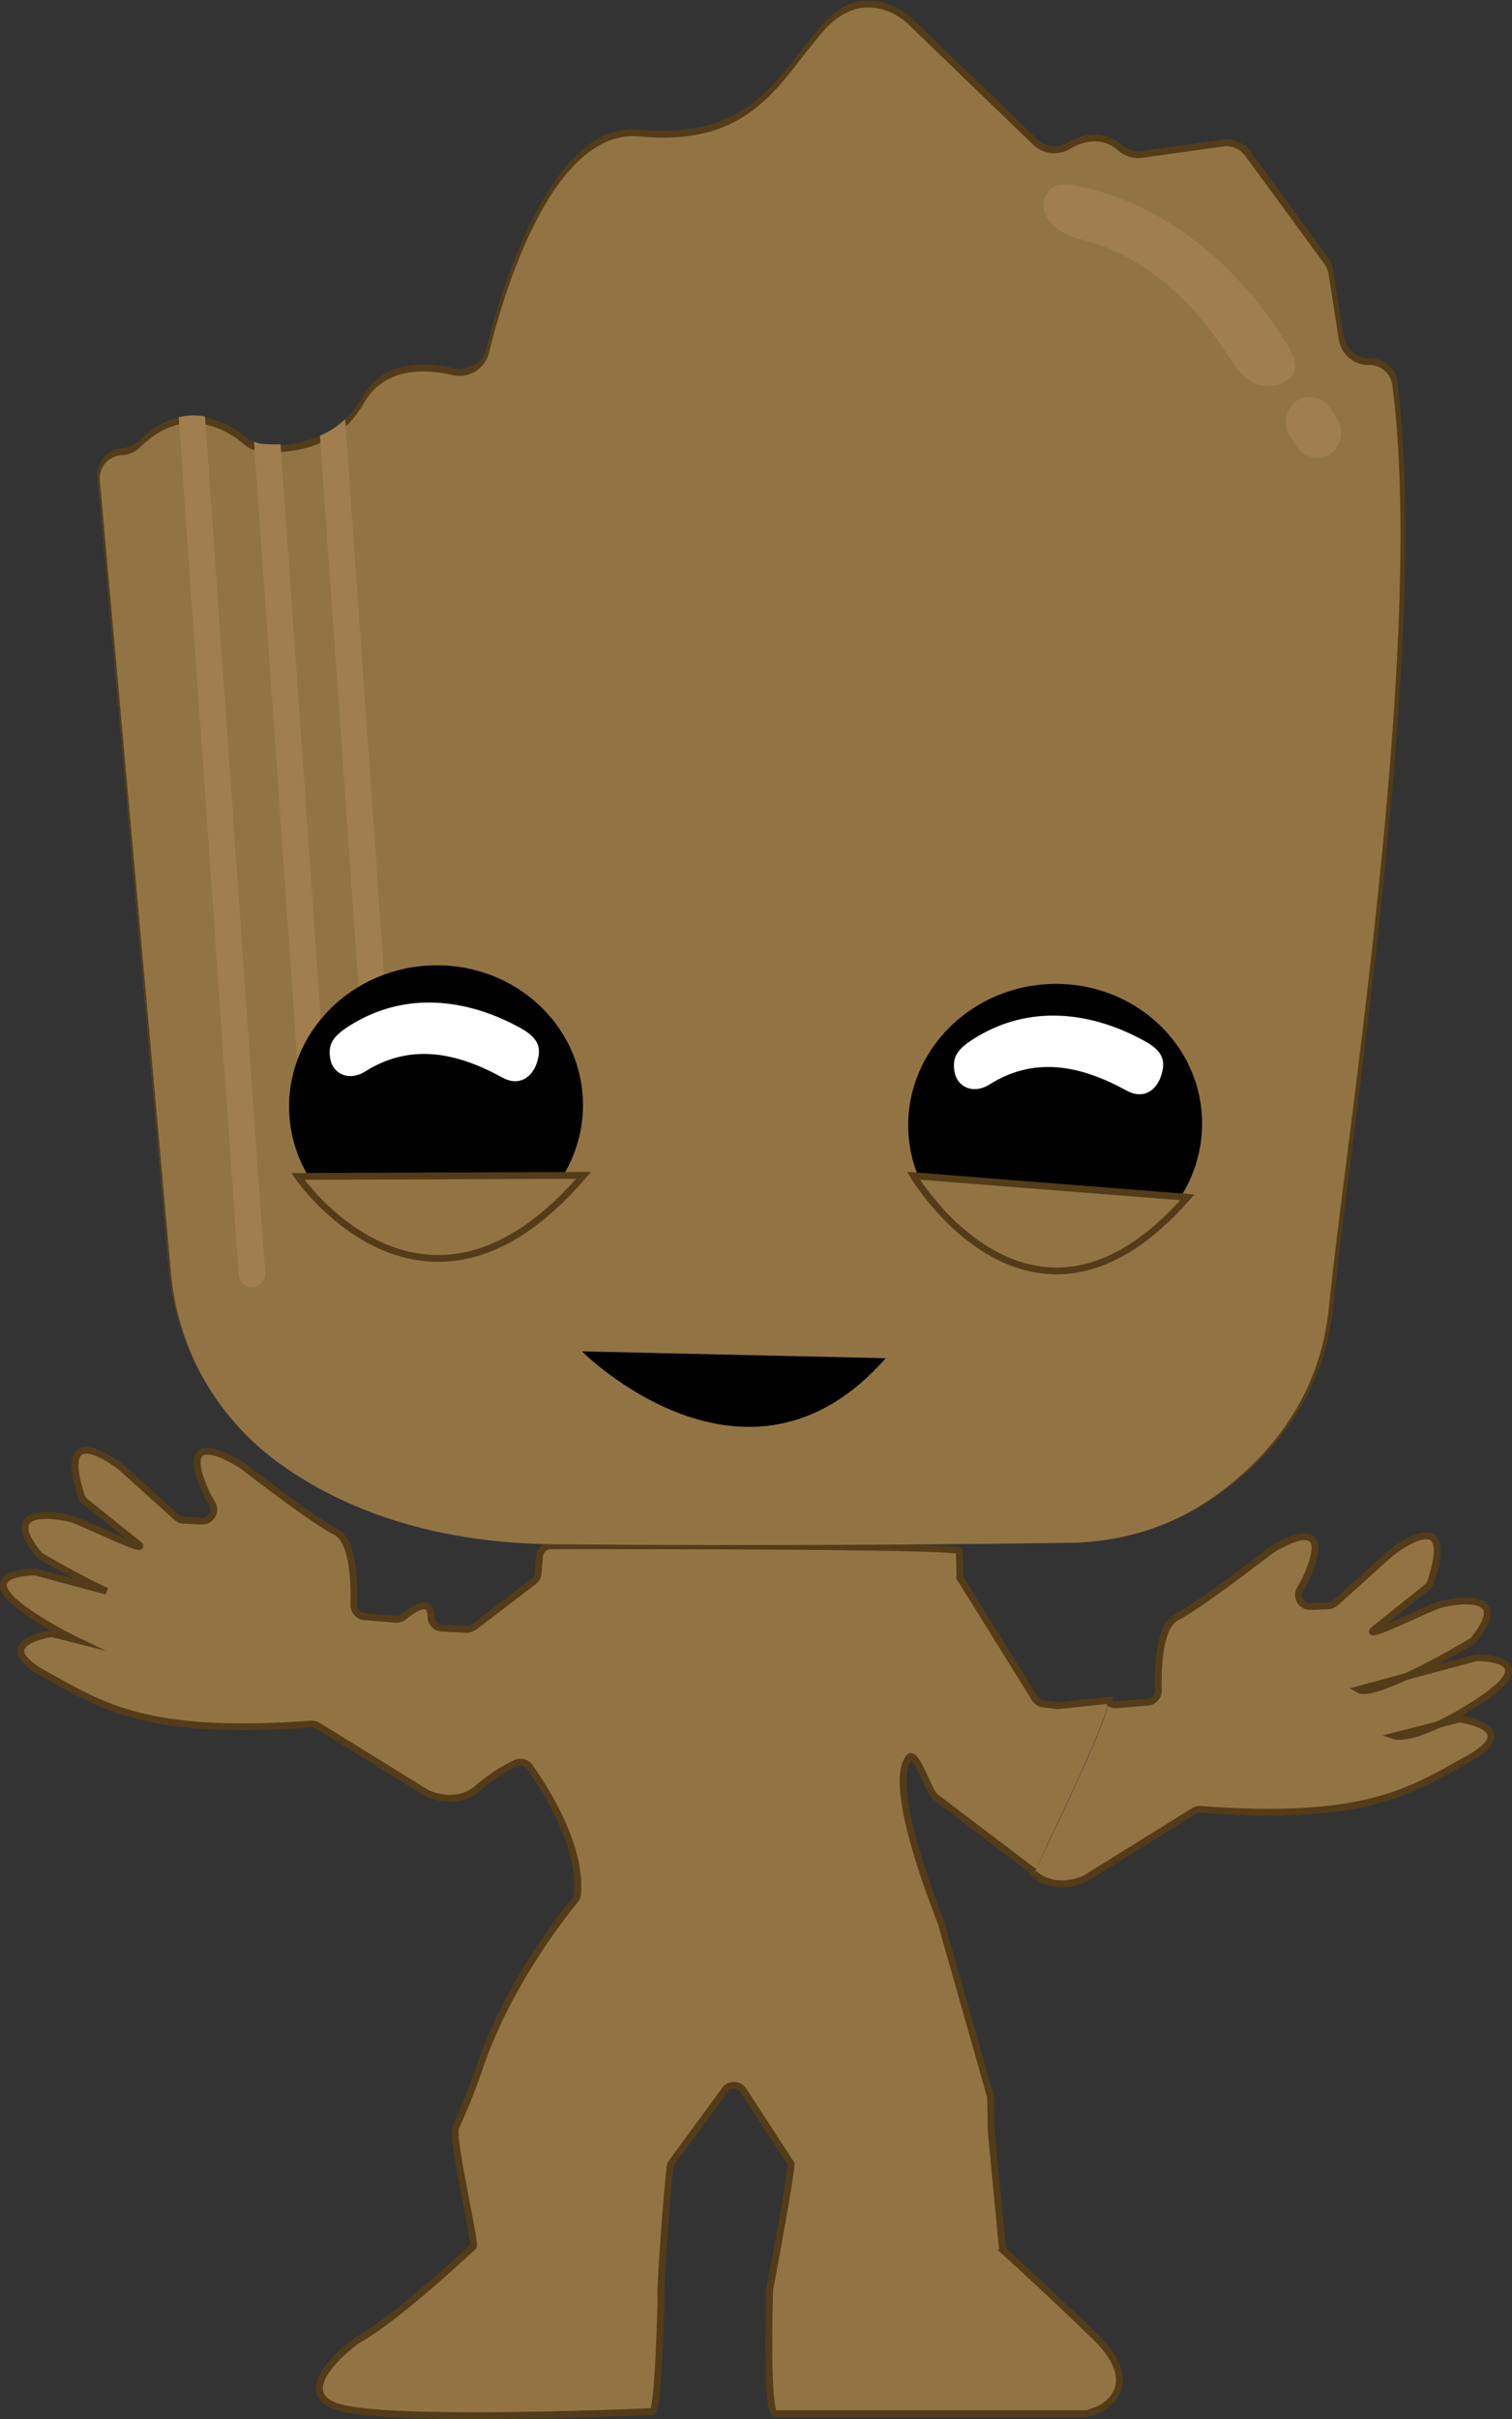 <svg xmlns="http://www.w3.org/2000/svg" xmlns:xlink="http://www.w3.org/1999/xlink" viewBox="0 0 221.39 354"><rect x="0" y="0" width="221.39" height="354" fill="#333333" stroke="none"/><defs><style>.cls-1,.cls-3{fill:none;}.cls-2,.cls-5{fill:#927444;}.cls-3,.cls-5{stroke:#543c18;stroke-miterlimit:10;}.cls-4{clip-path:url(#clip-path);}.cls-6{fill:#a07e4d;}.cls-7{fill:#fff;}</style><clipPath id="clip-path" transform="translate(-162.12 -208.68)"><path class="cls-1" d="M176.43,278.38l10.4,115.69a39.57,39.57,0,0,0,15.87,28.51c8.6,6.27,21.57,11.89,40.54,12.06,31.62.28,61.6,0,75.52-.21a38.07,38.07,0,0,0,21.13-6.63c7.65-5.29,16.09-14.22,17.5-28.37,2.6-26,14.21-97.55,9.29-135.09A3.91,3.91,0,0,0,363,261l-.59,0a3.93,3.93,0,0,1-3.62-3.31l-1.48-9.55a3.89,3.89,0,0,0-.71-1.72L345,230.52a3.91,3.91,0,0,0-3.7-1.56l-11.81,1.65a3.84,3.84,0,0,1-3.1-.91c-1.34-1.19-3.95-2.52-7.77-.26a4,4,0,0,1-4.72-.62L295.38,211s-6.37-6.06-12.8,1.2-10.13,16.91-26.53,15.33c-13-1.26-20.23,22.33-22.64,32.07a3.92,3.92,0,0,1-4.74,2.85c-4.07-1-10.34-1.26-13.58,4.45-4,7-11.49,7-14.56,6.73a3.76,3.76,0,0,1-2.11-.91c-2.22-1.89-8.9-6.45-15.85.36a3.78,3.78,0,0,1-2.39,1.08h-.08A3.93,3.93,0,0,0,176.43,278.38Z"/></clipPath></defs><title>Groot</title><g id="body"><path class="cls-2" d="M378.55,451.24c1.55,0,9,.51.38,6.2a48,48,0,0,1-6.32,3.64l-6.31,1.61s1.67.58,6.31-1.61l3-.76a1.56,1.56,0,0,1,.71,0c1.67.3,8,1.78.71,5.83-8.3,4.57-14.79,9.14-39.06,7.32a1.69,1.69,0,0,0-1,.25l-15.83,9.83a.75.75,0,0,1-.2.1c-.69.32-4.38,1.81-7.38-.8l.08-.19,0,0c1.62-3.79,9.83-20.16,10.83-24.86a1.6,1.6,0,0,0,1.18.34l4.51-.37a1.71,1.71,0,0,0,1.57-1.76c-.08-3,.06-9.36,2.65-10.66,3.29-1.64,12.92-9.1,13.65-9.67l.11-.07c.77-.5,10-6.33,5.12,4.24,0,.05-.05.11-.08.15l-.7,1.23a1.7,1.7,0,0,0,1.56,2.55l2.57-.11a1.68,1.68,0,0,0,1.06-.44l8.07-7.26.09-.07c.72-.56,9.63-7.35,5.76,4.3a1.82,1.82,0,0,1-.29.55l-8.16,6.53c-1,1.29,8.34-3.4,9.93-3.82l.42-.1s10.63-2.52,4.48,5.18a1.9,1.9,0,0,1-.45.4l-1.52.87c-1.91,1.1-5.06,2.85-8,4.21l-7,1.9c1,.57,3.93-.45,7-1.9l10.12-2.71A1.32,1.32,0,0,1,378.55,451.24Z" transform="translate(-162.12 -208.68)"/><path class="cls-2" d="M366.3,462.69l6.31-1.61C368,463.27,366.3,462.69,366.3,462.69Z" transform="translate(-162.12 -208.68)"/><path class="cls-2" d="M360.91,455.91l7-1.9C364.84,455.46,361.94,456.48,360.91,455.91Z" transform="translate(-162.12 -208.68)"/><path class="cls-2" d="M317,458.27l7.54-.79a2.1,2.1,0,0,1-.06.31l0,0-10.84,24.86-14.52-11c-1-.83-2.86-7-3.86-5.72-3.45,4.43,4.7,23.87,4.85,24.55l0,.1,7.08,24.91c0,.11.11,5,.12,5.16l1.58,16.59a1.72,1.72,0,0,0,.57,1.14c1.48,1.34,6.14,5.58,12.91,12.11,7.51,7.25,1.52,10.65.14,11a12.45,12.45,0,0,1-1.21.42H275.65c-1.39,0-.86-17.9-.81-18.15,0,0,3.41-18.07,3.1-18.46l-7-10.77a1.7,1.7,0,0,0-2.51-.19l-8.07,11c-.27.25-1.71,19.32-1.43,19.7,0,0-.37,16.52-1.28,16.56-8.08.34-38.37,1.45-45.69-.57-7.86-2.17,1.9-9.54,2.71-10,5.62-3.08,16.78-13.59,16.78-13.59.45-.32-3.28-15.95-2.57-17.46,1.74-3.71,3.3-8.16,3.35-8.35,3.8-11.45,11.26-21.4,14.09-24.82a1.68,1.68,0,0,0,.39-.93c.55-7.18-4.91-15.6-7-18.58a1.7,1.7,0,0,0-2.13-.55,25.85,25.85,0,0,0-5.45,3.6c-3,2.61-6.68,1.12-7.38.8l-.19-.1-15.83-9.83a1.78,1.78,0,0,0-1-.25c-24.27,1.81-30.77-2.76-39.06-7.32-7.33-4-1-5.53.7-5.83a1.75,1.75,0,0,1,.72,0l3,.76a51.42,51.42,0,0,1-6.32-3.63c-8.6-5.71-1.16-6.18.38-6.21a1.35,1.35,0,0,1,.49.06l10.14,2.73c-3-1.38-6.14-3.13-8.06-4.22l-1.51-.88a1.75,1.75,0,0,1-.46-.4c-6.14-7.7,4.48-5.18,4.48-5.18l.42.11c1.59.42,11,5.1,9.93,3.81l-8.15-6.54a1.32,1.32,0,0,1-.29-.53c-3.87-11.66,5-4.87,5.76-4.32l.09.08,8.06,7.26a1.73,1.73,0,0,0,1.07.44l2.56.12a1.71,1.71,0,0,0,1.57-2.56l-.7-1.23-.08-.15c-4.85-10.57,4.35-4.74,5.12-4.23,0,0,.06,0,.1.06.73.57,10.36,8,13.66,9.67,2.59,1.3,2.73,7.64,2.65,10.67a1.7,1.7,0,0,0,1.56,1.75l4.52.38a1.74,1.74,0,0,0,1.2-.37c3.41-2.75,4-1.4,4,0a1.72,1.72,0,0,0,1.63,1.68l3.54.16a1.72,1.72,0,0,0,1.1-.33c1.65-1.23,6.89-5.23,8.75-6.66a1.7,1.7,0,0,0,.68-1.26c0-.65.12-1.61.19-2.42a1.7,1.7,0,0,1,1.73-1.55s59.69-.13,59.74.76l.11,3.75c0,.18-.05.13-.07.12s0,0,.07.09l11,17.7a1.73,1.73,0,0,0,1.18.71Z" transform="translate(-162.12 -208.68)"/><path class="cls-2" d="M324.43,457.77l0,0c-1,4.7-9.21,21.07-10.83,24.86l0,0Z" transform="translate(-162.12 -208.68)"/><path class="cls-3" d="M368,454c3-1.36,6.12-3.11,8-4.21l1.52-.87a1.9,1.9,0,0,0,.45-.4c6.15-7.7-4.48-5.18-4.48-5.18l-.42.1c-1.59.42-10.95,5.11-9.93,3.82l8.16-6.53a1.82,1.82,0,0,0,.29-.55c3.87-11.65-5-4.86-5.76-4.3l-.09.07-8.07,7.26a1.68,1.68,0,0,1-1.06.44l-2.57.11a1.7,1.7,0,0,1-1.56-2.55l.7-1.23s0-.1.08-.15c4.84-10.57-4.35-4.74-5.12-4.24l-.11.07c-.73.57-10.36,8-13.65,9.67-2.59,1.3-2.73,7.63-2.65,10.66a1.71,1.71,0,0,1-1.57,1.76l-4.51.37a1.6,1.6,0,0,1-1.18-.34" transform="translate(-162.12 -208.68)"/><path class="cls-3" d="M368,454l-7,1.9C361.94,456.48,364.84,455.46,368,454Z" transform="translate(-162.12 -208.68)"/><path class="cls-3" d="M372.61,461.08a48,48,0,0,0,6.32-3.64c8.6-5.69,1.17-6.17-.38-6.2a1.32,1.32,0,0,0-.48.06L368,454" transform="translate(-162.12 -208.68)"/><path class="cls-3" d="M372.61,461.08l-6.31,1.61S368,463.27,372.61,461.08Z" transform="translate(-162.12 -208.68)"/><path class="cls-3" d="M313.59,482.63l-.08.19c3,2.61,6.69,1.12,7.38.8a.75.75,0,0,0,.2-.1l15.83-9.83a1.69,1.69,0,0,1,1-.25c24.27,1.82,30.76-2.75,39.06-7.32,7.33-4.05,1-5.53-.71-5.83a1.56,1.56,0,0,0-.71,0l-3,.76" transform="translate(-162.12 -208.68)"/><path class="cls-3" d="M324.45,457.79a2.1,2.1,0,0,0,.06-.31l-7.54.79-2.1-.27a1.73,1.73,0,0,1-1.18-.71l-11-17.7c0-.06-.06-.09-.07-.09s.09.06.07-.12l-.11-3.75c-.05-.89-59.74-.76-59.74-.76a1.7,1.7,0,0,0-1.73,1.55c-.07.81-.15,1.77-.19,2.42a1.7,1.7,0,0,1-.68,1.26c-1.86,1.43-7.1,5.43-8.75,6.66a1.72,1.72,0,0,1-1.1.33l-3.54-.16a1.72,1.72,0,0,1-1.63-1.68c0-1.38-.59-2.73-4,0a1.74,1.74,0,0,1-1.2.37l-4.52-.38a1.7,1.7,0,0,1-1.56-1.75c.08-3-.06-9.37-2.65-10.67-3.3-1.64-12.93-9.1-13.66-9.67,0,0-.06-.05-.1-.06-.77-.51-10-6.34-5.12,4.23l.08.15.7,1.23a1.71,1.71,0,0,1-1.57,2.56l-2.56-.12a1.73,1.73,0,0,1-1.07-.44l-8.06-7.26-.09-.08c-.72-.55-9.63-7.34-5.76,4.32a1.32,1.32,0,0,0,.29.53l8.15,6.54c1,1.29-8.34-3.39-9.93-3.81l-.42-.11s-10.62-2.52-4.48,5.18a1.75,1.75,0,0,0,.46.4l1.51.88c1.92,1.09,5.09,2.84,8.06,4.22l-10.14-2.73a1.35,1.35,0,0,0-.49-.06c-1.54,0-9,.5-.38,6.21a51.42,51.42,0,0,0,6.32,3.63l-3-.76a1.75,1.75,0,0,0-.72,0c-1.66.3-8,1.79-.7,5.83,8.29,4.56,14.79,9.13,39.06,7.32a1.78,1.78,0,0,1,1,.25L224.54,471l.19.1c.7.32,4.39,1.81,7.38-.8a25.85,25.85,0,0,1,5.45-3.6,1.7,1.7,0,0,1,2.13.55c2.13,3,7.59,11.4,7,18.58a1.68,1.68,0,0,1-.39.93c-2.83,3.42-10.29,13.37-14.09,24.82-.05.19-1.61,4.64-3.35,8.35-.71,1.51,3,17.14,2.57,17.46,0,0-11.16,10.51-16.78,13.59-.81.46-10.57,7.83-2.71,10,7.32,2,37.61.91,45.69.57.91,0,1.28-16.56,1.28-16.56-.28-.38,1.16-19.45,1.43-19.7l8.07-11a1.7,1.7,0,0,1,2.51.19l7,10.77c.31.39-3.1,18.46-3.1,18.46,0,.25-.58,18.15.81,18.15h45.62a12.45,12.45,0,0,0,1.21-.42c1.38-.37,7.37-3.77-.14-11-6.77-6.53-11.43-10.77-12.91-12.11a1.72,1.72,0,0,1-.57-1.14l-1.58-16.59c0-.11-.09-5-.12-5.16l-7.08-24.91,0-.1c-.15-.68-8.3-20.12-4.85-24.55,1-1.29,2.82,4.89,3.86,5.72l14.52,11" transform="translate(-162.12 -208.68)"/></g><g id="head"><g class="cls-4"><path class="cls-5" d="M176.24,279l10.39,115.69a39.58,39.58,0,0,0,15.88,28.51c8.59,6.27,21.57,11.89,40.54,12.06,31.61.28,61.59,0,75.51-.21a38,38,0,0,0,21.14-6.64c7.64-5.28,16.08-14.21,17.5-28.36,2.6-26,14.2-97.55,9.28-135.09a3.89,3.89,0,0,0-3.63-3.37l-.59,0a3.92,3.92,0,0,1-3.62-3.31l-1.48-9.55a4,4,0,0,0-.71-1.72l-11.61-15.83a3.94,3.94,0,0,0-3.71-1.56l-11.8,1.65a3.9,3.9,0,0,1-3.11-.91c-1.34-1.19-4-2.52-7.76-.27a4,4,0,0,1-4.73-.61l-18.54-17.87s-6.37-6-12.8,1.21-10.14,16.91-26.54,15.33c-13-1.26-20.23,22.33-22.63,32.07a3.93,3.93,0,0,1-4.75,2.85c-4.06-.95-10.33-1.27-13.57,4.45-4,7-11.5,7-14.57,6.73a3.86,3.86,0,0,1-2.11-.91c-2.21-1.89-8.9-6.45-15.85.36a3.75,3.75,0,0,1-2.38,1.08h-.08A3.91,3.91,0,0,0,176.24,279Z" transform="translate(-162.12 -208.68)"/><rect class="cls-6" x="141.81" y="315.79" width="144.55" height="3.85" rx="1.93" transform="translate(-250.01 344.81) rotate(-94.01)"/><rect class="cls-6" x="130.68" y="295.66" width="144.55" height="3.85" rx="1.93" transform="translate(-241.84 312.16) rotate(-94.01)"/><rect class="cls-6" x="121.83" y="323.05" width="144.55" height="3.85" rx="1.93" transform="translate(-278.64 332.64) rotate(-94.01)"/></g><g id="eyes"><ellipse cx="225.98" cy="370.48" rx="21.52" ry="20.56" transform="translate(-185.82 -193.14) rotate(-3.74)"/><ellipse cx="316.63" cy="373.19" rx="21.52" ry="20.56" transform="translate(-185.8 -187.21) rotate(-3.74)"/><path class="cls-7" d="M235.69,366.36c-6.65-3.66-13.42-5.1-20.07-.91-2.44,1.53-4.77.33-5.14-1.83h0c-.37-2.17.34-3.36,3.21-5.09,7.81-4.74,16.7-3.8,24.63.57,2.9,1.6,3.07,3.13,2.38,5.17h0C240,366.32,238.12,367.7,235.69,366.36Z" transform="translate(-162.12 -208.68)"/><path class="cls-7" d="M327.09,368.27c-6.65-3.66-13.42-5.1-20.07-.91-2.44,1.53-4.77.33-5.14-1.84h0c-.36-2.16.34-3.35,3.21-5.08,7.81-4.74,16.71-3.8,24.63.57,2.91,1.6,3.07,3.13,2.38,5.17h0C331.41,368.23,329.53,369.61,327.09,368.27Z" transform="translate(-162.12 -208.68)"/><path class="cls-6" d="M342.78,262c-5.53-8.78-12.54-15.89-22.81-18.41-3.77-.93-5.75-3.94-4.88-6h0c.88-2.05,2.42-2.38,6.81-1.24,12,3.11,21.74,11.7,28.33,22.16,2.41,3.84,1.68,5.2-.35,6.23h0C347.84,265.73,344.81,265.17,342.78,262Z" transform="translate(-162.12 -208.68)"/><rect class="cls-6" x="349.85" y="267.64" width="9.21" height="7.15" rx="3.58" transform="translate(228.76 -382.29) rotate(57.26)"/></g><g id="mouth"><path d="M247.33,406.42s24.11,24.18,44.48,1Z" transform="translate(-162.12 -208.68)"/></g><g id="paupières"><path class="cls-5" d="M205.73,380.82s18.52,27.11,41.84-.16Z" transform="translate(-162.12 -208.68)"/><path class="cls-5" d="M295.86,380.72s17.36,29.12,40.12,3.16Z" transform="translate(-162.12 -208.68)"/></g></g></svg>